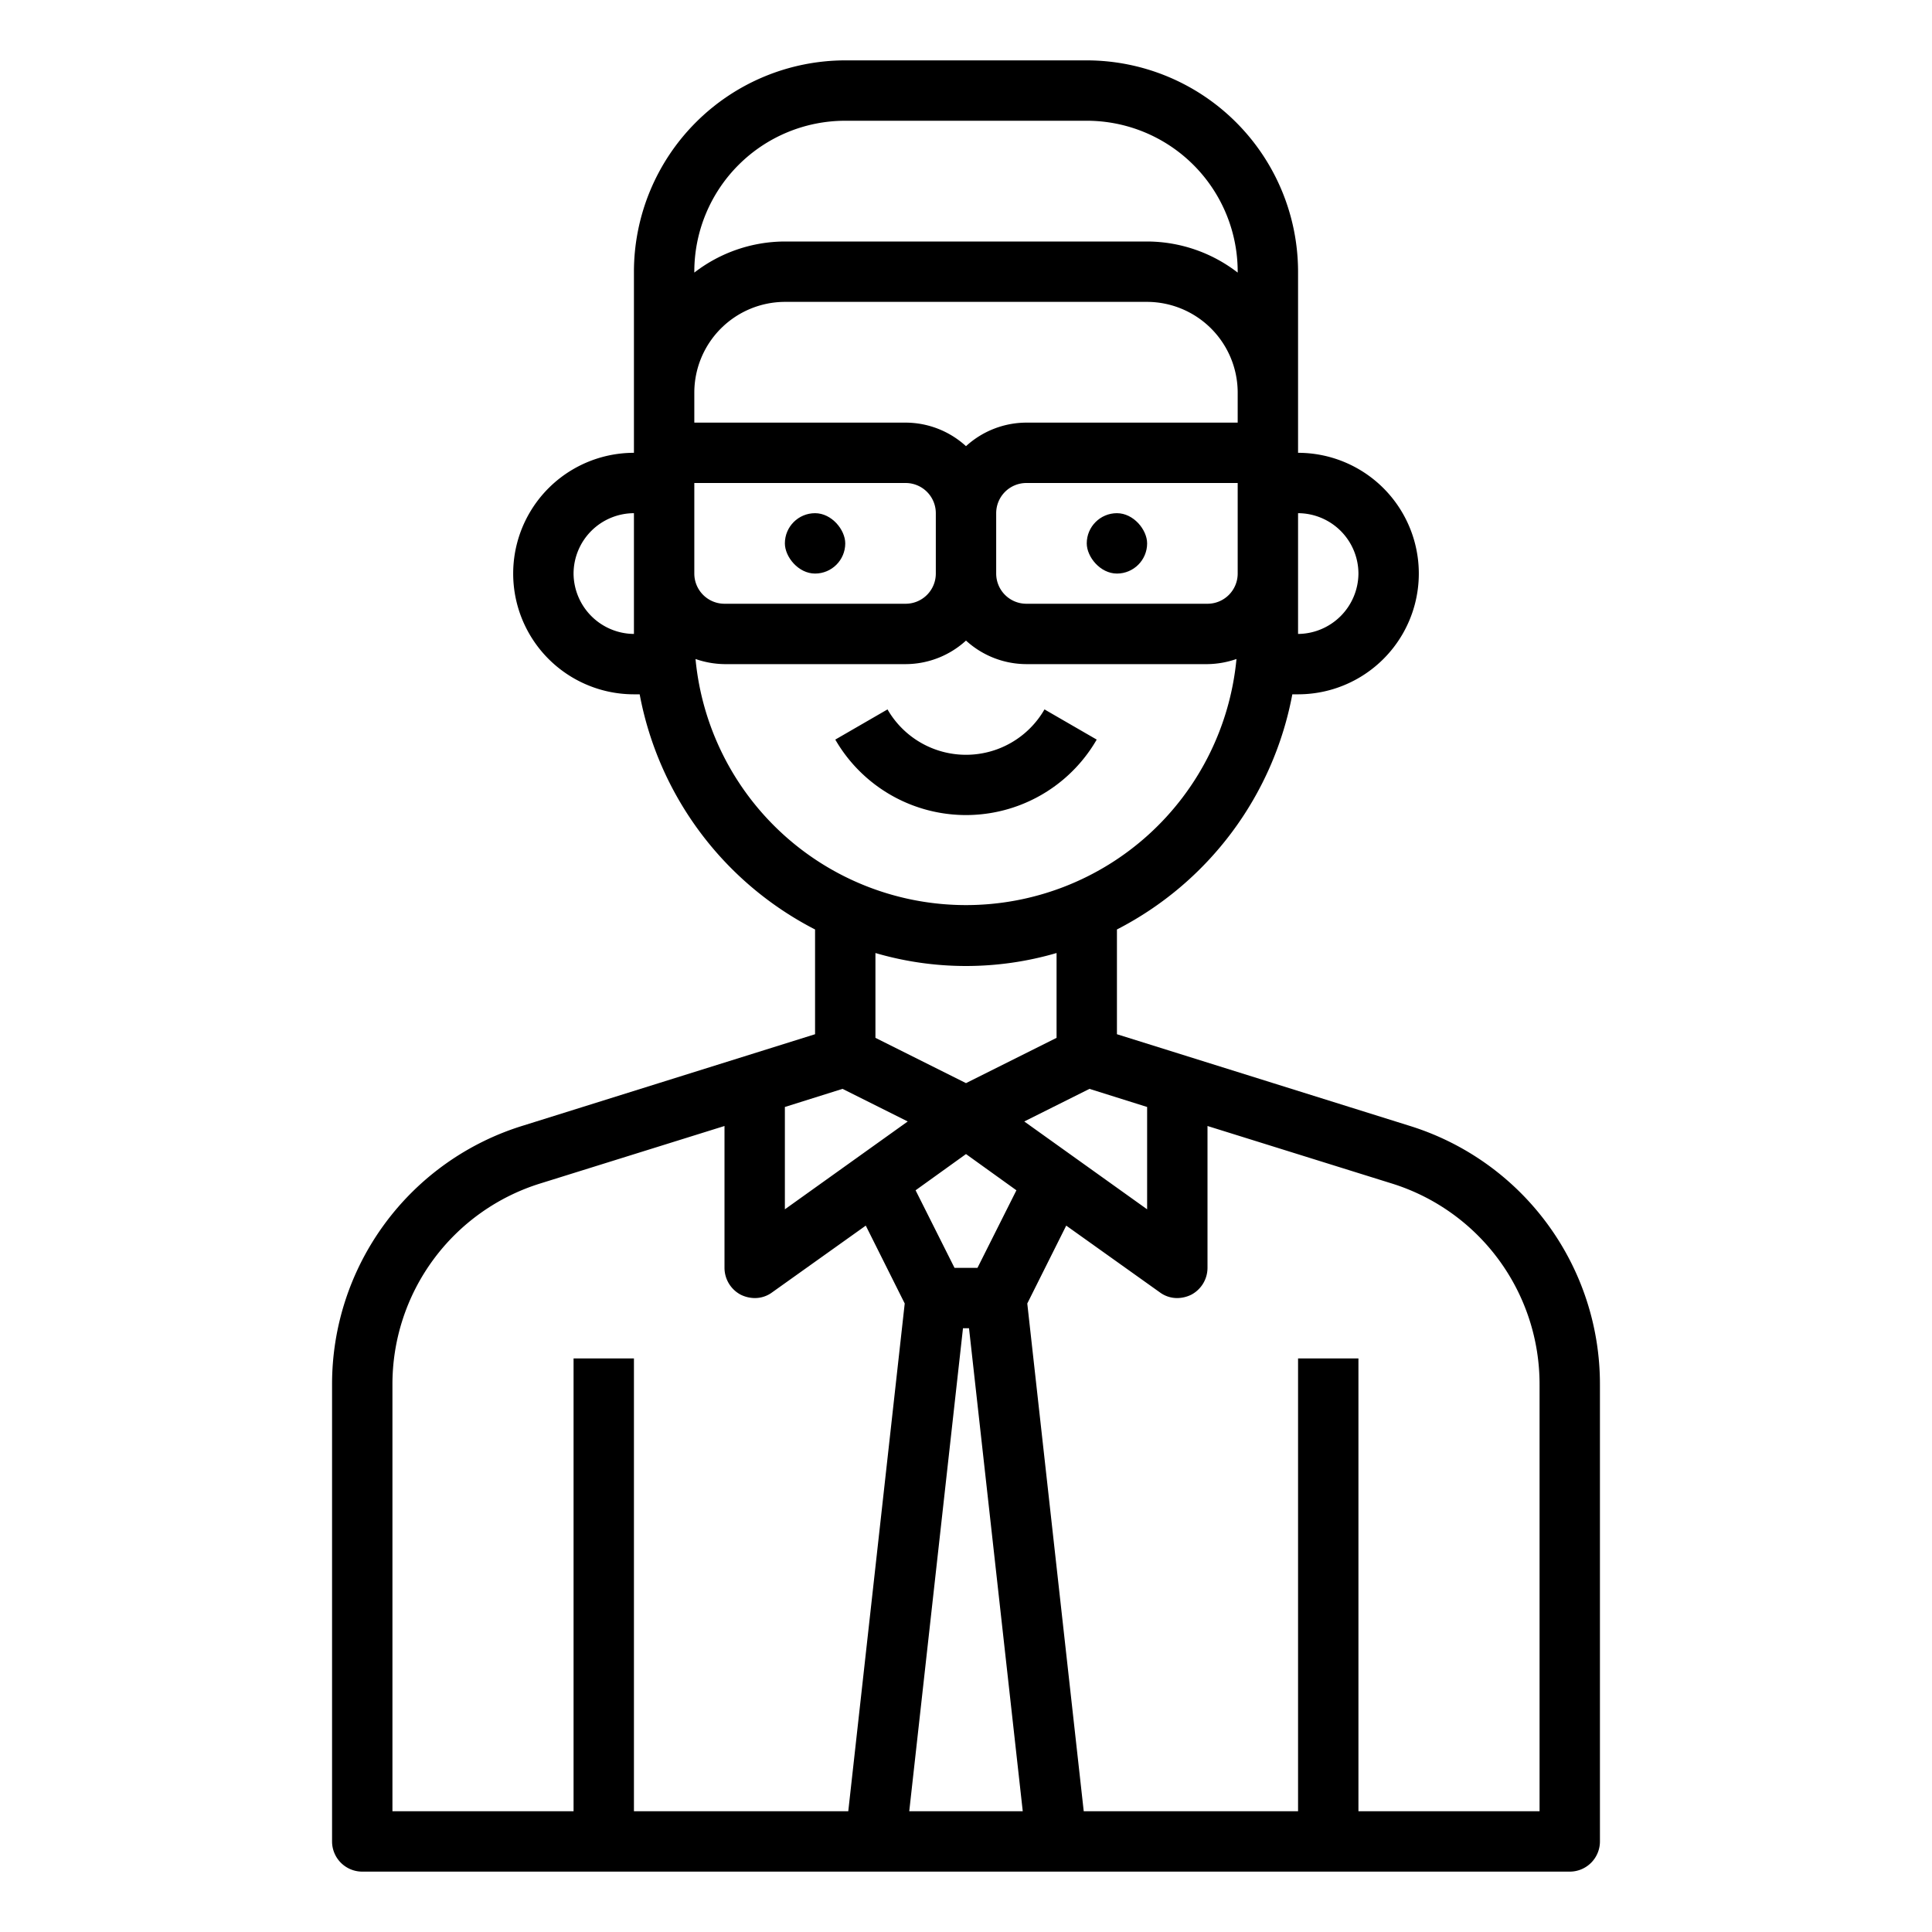 <svg xmlns="http://www.w3.org/2000/svg" viewBox="0 0 64 64" x="0px" y="0px"><g><path d="M46.68,37.29,37,34.26V30.79A11.043,11.043,0,0,0,42.81,23H43a4,4,0,0,0,0-8V9a7.008,7.008,0,0,0-7-7H28a7.008,7.008,0,0,0-7,7v6a4,4,0,1,0,0,8h.19A11.043,11.043,0,0,0,27,30.79v3.47l-9.68,3.03A8.959,8.959,0,0,0,11,45.88V61a1,1,0,0,0,1,1H52a1,1,0,0,0,1-1V45.88A8.959,8.959,0,0,0,46.68,37.29ZM43,17a2.006,2.006,0,0,1,2,2,2.015,2.015,0,0,1-2,2ZM21,21a2.015,2.015,0,0,1-2-2,2.006,2.006,0,0,1,2-2Zm20-2a1,1,0,0,1-1,1H34a1,1,0,0,1-1-1V17a1,1,0,0,1,1-1h7ZM23,9a5,5,0,0,1,5-5h8a5,5,0,0,1,5,5v.03A4.924,4.924,0,0,0,38,8H26a4.924,4.924,0,0,0-3,1.03Zm0,4a3.009,3.009,0,0,1,3-3H38a3.009,3.009,0,0,1,3,3v1H34a2.974,2.974,0,0,0-2,.78A2.974,2.974,0,0,0,30,14H23Zm0,3h7a1,1,0,0,1,1,1v2a1,1,0,0,1-1,1H24a1,1,0,0,1-1-1Zm.04,5.83A3.024,3.024,0,0,0,24,22h6a2.974,2.974,0,0,0,2-.78A2.974,2.974,0,0,0,34,22h6a3.024,3.024,0,0,0,.96-.17,9,9,0,0,1-17.92,0ZM32,35.88l-3-1.5V31.57a10.68,10.68,0,0,0,6,0v2.81Zm1.67,3.55L32.38,42h-.76l-1.29-2.57L32,38.23ZM28.1,60H21V45H19V60H13V45.88a6.964,6.964,0,0,1,4.91-6.68L24,37.3V42a1.008,1.008,0,0,0,.54.89A1.072,1.072,0,0,0,25,43a.959.959,0,0,0,.58-.19l3.1-2.21,1.29,2.58ZM26,40.06V36.67l1.91-.6,2.16,1.08ZM30.12,60,31.9,44h.2l1.78,16Zm5.97-23.93,1.91.6v3.39l-4.07-2.91ZM51,60H45V45H43V60H35.9L34.03,43.18l1.29-2.58,3.1,2.21A.959.959,0,0,0,39,43a1.072,1.072,0,0,0,.46-.11A1.008,1.008,0,0,0,40,42V37.3l6.09,1.9A6.964,6.964,0,0,1,51,45.88Z"></path><path d="M36.33,24.5l-1.73-1a3,3,0,0,1-5.2,0l-1.73,1a5,5,0,0,0,8.66,0Z"></path><rect x="36" y="17" width="2" height="2" rx="1"></rect><rect x="26" y="17" width="2" height="2" rx="1"></rect></g></svg>